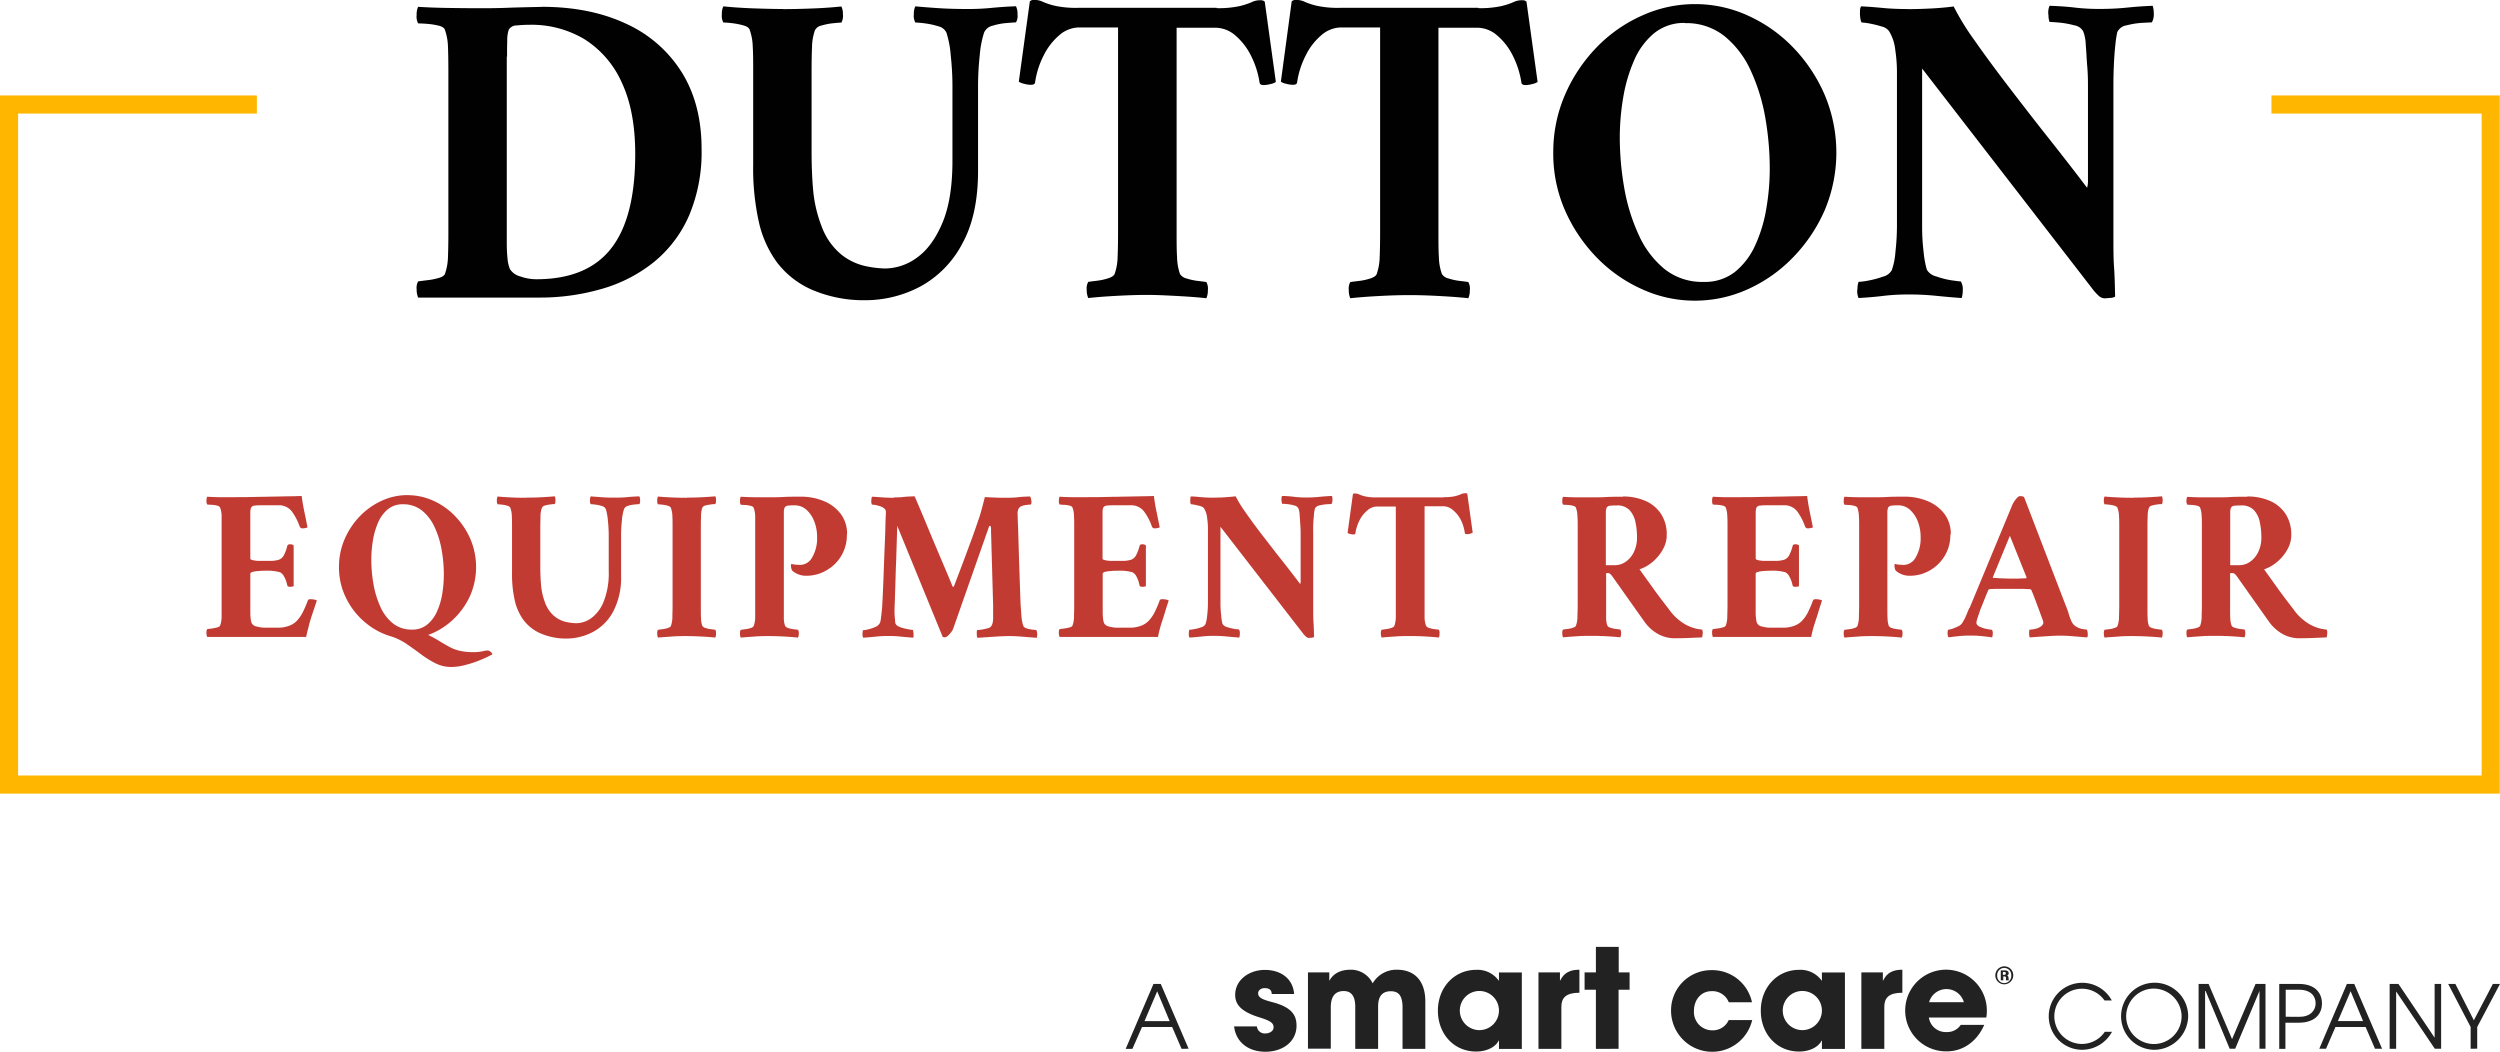 <?xml version="1.0" ?>
<svg xmlns="http://www.w3.org/2000/svg" id="Layer_1" data-name="Layer 1" viewBox="0 0 638.59 268.6">
	<defs>
		<style>.cls-1{fill:#232222;}.cls-2{fill:#010101;}.cls-3{fill:#c23b33;}.cls-4{fill:#ffb600;}</style>
	</defs>
	<path class="cls-1" d="M730.42,654.78a2.3,2.3,0,0,1,2.25-2.27A2.28,2.28,0,0,1,735,654.8a2.31,2.31,0,0,1-2.3,2.3A2.27,2.27,0,0,1,730.42,654.78Zm4.07.07a1.8,1.8,0,1,0-3.59,0,1.8,1.8,0,1,0,3.59,0Zm-1.34,1.22a.63.63,0,0,1,0-.27l0-.32a.38.38,0,0,0-.43-.4h-.27v1h-.64v-2.54h1.09c.55,0,.93.25.93.73a.65.65,0,0,1-.41.61c.25.09.37.27.39.73a1.07,1.07,0,0,0,.07.47h-.66Zm-.46-1.4a.36.36,0,0,0,.41-.39c0-.23-.13-.32-.38-.32h-.37v.73h.34Z" transform="translate(-220.74 -405.67)"/>
	<path class="cls-1" d="M522.56,673.58,520.15,668h-7.7L510,673.58h-1.72L515.38,657h1.86l7.11,16.55Zm-6.23-14.69-3.24,7.61h6.42Z" transform="translate(-220.74 -405.67)"/>
	<path class="cls-1" d="M545.58,659.55c0-1.14-.84-1.48-1.79-1.48s-1.68.57-1.68,1.3c0,1.07.95,1.59,3.66,2.29,4.65,1.23,6.15,3.09,6.15,6,0,4.09-3.52,6.66-7.95,6.66s-7.54-2.5-8-6.48h5.82a2,2,0,0,0,2.22,1.8c1,0,2.05-.59,2.05-1.52,0-1.09-.66-1.66-3.59-2.57-4.93-1.52-6.22-3.45-6.22-5.75,0-3.88,3.63-6.38,7.56-6.38,4.22,0,7.22,2.32,7.49,6.16h-5.77Z" transform="translate(-220.74 -405.67)"/>
	<path class="cls-1" d="M579,673.58V663.05c0-3.07-1-4.18-3-4.18-2.22,0-3.24,1.34-3.24,3.9v10.81h-5.84V662.82c0-2.54-.91-4-2.93-4-2.29,0-3.32,1.47-3.32,4.18v10.53h-5.83V654.05h5.45v2.07h.07c1-1.84,2.88-2.75,5.38-2.75a6.17,6.17,0,0,1,5.63,3.48,7,7,0,0,1,6.2-3.48c4.36,0,7.25,2.68,7.25,8.13v12.08Z" transform="translate(-220.74 -405.67)"/>
	<path class="cls-1" d="M603.63,673.58v-2.11h-.07c-.84,1.73-3.18,2.8-5.74,2.8-5.77,0-9.79-4.55-9.79-10.45s4.18-10.42,9.79-10.42a6.65,6.65,0,0,1,5.74,2.74h.07v-2.06h5.84v19.53h-5.84Zm0-9.78a5,5,0,0,0-5-5,5,5,0,1,0,5,5Z" transform="translate(-220.74 -405.67)"/>
	<path class="cls-1" d="M613.72,673.58V654.05h5.49v2.07h.07c1-2.07,2.63-2.75,4.9-2.75v5.88c-3.47,0-4.61,1.34-4.61,3.57v10.76Z" transform="translate(-220.74 -405.67)"/>
	<path class="cls-1" d="M628.39,673.58v-15.1H625.5v-4.43h2.89v-6.51h5.83v6.51H637v4.43h-2.82v15.1Z" transform="translate(-220.74 -405.67)"/>
	<path class="cls-1" d="M662.29,661.59a4.47,4.47,0,0,0-4.36-2.74c-2.68,0-4.49,2.22-4.49,5a4.66,4.66,0,0,0,4.65,5,4.43,4.43,0,0,0,4.22-2.61h6a10.5,10.5,0,0,1-20.72-2.38,10.26,10.26,0,0,1,10.25-10.38,10.37,10.37,0,0,1,10.42,8.2h-5.93Z" transform="translate(-220.74 -405.67)"/>
	<path class="cls-1" d="M686.12,673.58v-2.11h-.07c-.84,1.73-3.18,2.8-5.75,2.8-5.77,0-9.79-4.55-9.79-10.45s4.18-10.42,9.79-10.42a6.67,6.67,0,0,1,5.75,2.74h.07v-2.06H692v19.53h-5.83Zm0-9.78a5,5,0,0,0-5-5,5,5,0,1,0,5,5Z" transform="translate(-220.74 -405.67)"/>
	<path class="cls-1" d="M696.2,673.58V654.05h5.49v2.07h.07c1-2.07,2.64-2.75,4.91-2.75v5.88c-3.48,0-4.61,1.34-4.61,3.57v10.76Z" transform="translate(-220.74 -405.67)"/>
	<path class="cls-1" d="M713.44,665.59a4.36,4.36,0,0,0,4.58,3.7,4.1,4.1,0,0,0,3.57-1.84h6c-1.86,4.27-5.43,6.77-9.54,6.77a10.43,10.43,0,1,1,10.2-10.17,8.56,8.56,0,0,1-.14,1.54Zm8.94-3.93a4.62,4.62,0,0,0-8.88,0Z" transform="translate(-220.74 -405.67)"/>
	<path class="cls-1" d="M760.24,669.2a8.76,8.76,0,0,1-7.63,4.63,8.56,8.56,0,1,1,7.56-12.6h-1.86a7,7,0,0,0-5.74-3,7.05,7.05,0,1,0,5.81,11h1.86Z" transform="translate(-220.74 -405.67)"/>
	<path class="cls-1" d="M770.92,673.83a8.57,8.57,0,1,1,8.76-8.56A8.74,8.74,0,0,1,770.92,673.83Zm0-15.64A7.08,7.08,0,1,0,778,665.3,7.16,7.16,0,0,0,770.89,658.19Z" transform="translate(-220.74 -405.67)"/>
	<path class="cls-1" d="M797.89,673.56V658.8h0l-6.2,14.76h-1.41l-6.15-14.76H784v14.76h-1.66V657h2.55l6,14.1,6-14.1h2.54v16.55Z" transform="translate(-220.74 -405.67)"/>
	<path class="cls-1" d="M802.94,673.56V657h5c4.56,0,5.92,2.7,5.92,5s-1.43,4.91-6,4.91h-3.34v6.67h-1.65Zm5.36-8.17c2.31,0,3.93-1.39,3.93-3.46,0-1.65-1.05-3.45-4.3-3.45h-3.34v6.91Z" transform="translate(-220.74 -405.67)"/>
	<path class="cls-1" d="M827.4,673.56,825,668h-7.7l-2.41,5.56h-1.72L820.22,657h1.88l7.11,16.55Zm-6.23-14.69-3.24,7.61h6.42Z" transform="translate(-220.74 -405.67)"/>
	<path class="cls-1" d="M842.68,673.56,832.85,659h-.05v14.58h-1.66V657h2.25l9.24,13.74h0V657h1.66v16.55Z" transform="translate(-220.74 -405.67)"/>
	<path class="cls-1" d="M851.83,673.56V668l-5.74-11h1.84l4.72,9.29,4.86-9.29h1.82l-5.82,11v5.54Z" transform="translate(-220.74 -405.67)"/>
	<path class="cls-2" d="M359.12,407.41q12.3,0,21.5,4.3a32.66,32.66,0,0,1,14.27,12.44q5.07,8.14,5.06,19.61a41.47,41.47,0,0,1-3.21,17,31.57,31.57,0,0,1-8.92,11.81,37.76,37.76,0,0,1-13.29,6.87,56.42,56.42,0,0,1-16.17,2.24H327.55a5.16,5.16,0,0,1-.38-2.07,3.41,3.41,0,0,1,.38-2.06c.51-.08,1.27-.17,2.28-.3a16.56,16.56,0,0,0,2.95-.57c.94-.26,1.48-.63,1.63-1.09a14.12,14.12,0,0,0,.76-4.36c.07-1.76.1-3.82.1-6.2V423.9q0-3.67-.1-6.24a14.18,14.18,0,0,0-.76-4.3c-.15-.54-.69-.92-1.63-1.14a18.54,18.54,0,0,0-2.95-.46c-1-.08-1.77-.11-2.28-.11a3.68,3.68,0,0,1-.38-2.17,4.46,4.46,0,0,1,.38-2.07c2.39.16,5,.25,7.74.29s5.26.07,7.52.07,4.75,0,7.51-.11,5.7-.16,8.81-.23Zm-8.93,12.72V468c0,1.11.05,2.28.17,3.49a9.61,9.61,0,0,0,.61,2.87,4.37,4.37,0,0,0,2.62,1.9,12.21,12.21,0,0,0,4.13.74q12.94,0,19.11-7.85T383,445c0-7.34-1.16-13.44-3.48-18.34a25.09,25.09,0,0,0-9.53-11A26.37,26.37,0,0,0,356,412c-1.15,0-2.26.07-3.31.17a2.29,2.29,0,0,0-2,1.1,8.21,8.21,0,0,0-.38,2.3c0,.92-.05,2-.05,3.2v1.37Z" transform="translate(-220.74 -405.67)"/>
	<path class="cls-2" d="M420.76,408q3.38,0,7.61-.17c2.84-.11,5.26-.29,7.29-.51a4.35,4.35,0,0,1,.39,2,3.52,3.52,0,0,1-.39,2.12c-.43,0-1.15.07-2.17.17a17.08,17.08,0,0,0-2.88.57,2.43,2.43,0,0,0-1.7,1.21,13.61,13.61,0,0,0-.75,4.3c-.08,1.72-.11,3.8-.11,6.24v20.51q0,5.63.43,10.15a34,34,0,0,0,2.17,9,16.72,16.72,0,0,0,5.07,7.16,15,15,0,0,0,6,2.87,26.08,26.08,0,0,0,5.11.63,13.91,13.91,0,0,0,8.17-2.8c2.62-1.87,4.78-4.84,6.48-8.88s2.55-9.32,2.55-15.81V427.7a71.86,71.86,0,0,0-.43-7.8,25.75,25.75,0,0,0-1.09-5.85,3,3,0,0,0-2.07-1.66,19.82,19.82,0,0,0-3.37-.74,22.75,22.75,0,0,0-2.52-.23,3.59,3.59,0,0,1-.38-2.13,4.23,4.23,0,0,1,.38-2c2.55.23,4.78.4,6.71.51s4.11.17,6.58.17a60.5,60.5,0,0,0,6.32-.3c1.88-.18,3.92-.32,6.1-.4a4.35,4.35,0,0,1,.39,2,3.45,3.45,0,0,1-.39,2.12c-.43,0-1.28.07-2.49.17a16.42,16.42,0,0,0-3.55.7,3,3,0,0,0-2.12,1.77,25.4,25.4,0,0,0-1.1,5.79,73,73,0,0,0-.43,7.74v21.78q0,11.36-4.09,18.68a26.34,26.34,0,0,1-10.66,10.84,30.1,30.1,0,0,1-14.32,3.5A33.52,33.52,0,0,1,428.91,480a22.57,22.57,0,0,1-9.8-7.44,27.86,27.86,0,0,1-4.52-10.14,63.2,63.2,0,0,1-1.46-14.74V423.9c0-2.45,0-4.53-.11-6.24a13.88,13.88,0,0,0-.76-4.3c-.13-.54-.69-.94-1.63-1.2a18.81,18.81,0,0,0-2.88-.57,21.94,21.94,0,0,0-2.24-.17,3.59,3.59,0,0,1-.38-2.13,4.23,4.23,0,0,1,.38-2q3.17.34,7.51.51c2.9.1,5.49.17,7.74.17Z" transform="translate(-220.74 -405.67)"/>
	<path class="cls-2" d="M531.5,407.75a25.21,25.21,0,0,0,5.83-.51,18.2,18.2,0,0,0,3.1-1,4.84,4.84,0,0,1,2.06-.51,3.28,3.28,0,0,1,.82.06,2.56,2.56,0,0,1,.49.3l2.84,20.51a3.29,3.29,0,0,1-1.25.51,7.48,7.48,0,0,1-1.8.29c-.65,0-1-.18-1.1-.57a22.6,22.6,0,0,0-2.17-6.87,16.41,16.41,0,0,0-4-5.21,7.85,7.85,0,0,0-5.12-2h-9.91v52.35c0,2.37,0,4.44.11,6.19a14.33,14.33,0,0,0,.75,4.37,2.72,2.72,0,0,0,1.68,1.14,15.49,15.49,0,0,0,2.88.63c1,.11,1.74.21,2.18.29a3.45,3.45,0,0,1,.38,2.07,4.9,4.9,0,0,1-.38,2.06c-2-.23-4.5-.41-7.4-.57S516,481,513.73,481s-4.79.08-7.61.23-5.31.34-7.4.57a5,5,0,0,1-.39-2.06,3.36,3.36,0,0,1,.39-2.07c.51-.08,1.25-.17,2.23-.29a14.8,14.8,0,0,0,2.88-.63c.95-.31,1.48-.7,1.64-1.14a14,14,0,0,0,.75-4.37c.08-1.75.11-3.82.11-6.19V412.68h-9.91a7.81,7.81,0,0,0-5.12,2,16.29,16.29,0,0,0-4,5.21,22,22,0,0,0-2.17,6.87c-.08.39-.43.57-1.1.57a6.55,6.55,0,0,1-1.8-.29,3.29,3.29,0,0,1-1.25-.51L483.8,406a3,3,0,0,1,.49-.29,3.89,3.89,0,0,1,.82-.06,4.84,4.84,0,0,1,2.06.51,18.2,18.2,0,0,0,3.1,1,25.21,25.21,0,0,0,5.83.51h35.39Z" transform="translate(-220.74 -405.67)"/>
	<path class="cls-2" d="M598.35,407.75a25.33,25.33,0,0,0,5.83-.51,17.74,17.74,0,0,0,3.09-1,4.92,4.92,0,0,1,2.08-.51,3.22,3.22,0,0,1,.82.06,2.56,2.56,0,0,1,.49.3l2.84,20.51a3.46,3.46,0,0,1-1.25.51,7.41,7.41,0,0,1-1.79.29c-.64,0-1-.18-1.09-.57a22.6,22.6,0,0,0-2.17-6.87,16.18,16.18,0,0,0-4-5.21,7.83,7.83,0,0,0-5.12-2h-9.91v52.35c0,2.37,0,4.44.11,6.19a14,14,0,0,0,.77,4.37,2.69,2.69,0,0,0,1.69,1.14,15.42,15.42,0,0,0,2.89.63c1,.11,1.74.21,2.17.29a3.44,3.44,0,0,1,.39,2.07,4.86,4.86,0,0,1-.39,2.06c-2-.23-4.5-.41-7.4-.57s-5.47-.23-7.72-.23-4.79.08-7.63.23-5.3.34-7.4.57a5.06,5.06,0,0,1-.38-2.06,3.45,3.45,0,0,1,.38-2.07c.51-.08,1.25-.17,2.24-.29a15,15,0,0,0,2.88-.63c.94-.31,1.48-.7,1.63-1.14a14,14,0,0,0,.76-4.37c.08-1.75.11-3.82.11-6.19V412.68h-9.91a7.81,7.81,0,0,0-5.12,2,16,16,0,0,0-4,5.21,22,22,0,0,0-2.18,6.87c-.08.39-.43.57-1.09.57a6.67,6.67,0,0,1-1.81-.29,3.14,3.14,0,0,1-1.24-.51L550.69,406a4.16,4.16,0,0,1,.49-.29,3.89,3.89,0,0,1,.82-.06,4.91,4.91,0,0,1,2.07.51,17.61,17.61,0,0,0,3.1,1,25.17,25.17,0,0,0,5.82.51h35.39Z" transform="translate(-220.74 -405.67)"/>
	<path class="cls-2" d="M653.67,406.72a32.44,32.44,0,0,1,13.55,2.93,37.4,37.4,0,0,1,11.54,8.13,40.4,40.4,0,0,1,8.06,12.1,37.93,37.93,0,0,1,0,29.52,40.49,40.49,0,0,1-8.06,12,37.43,37.43,0,0,1-11.54,8.14,32.75,32.75,0,0,1-13.55,2.93,32.4,32.4,0,0,1-13.5-2.93,37.26,37.26,0,0,1-11.61-8.14,40.49,40.49,0,0,1-8.06-12,36,36,0,0,1-3-14.73,36.71,36.71,0,0,1,3-14.79,40.46,40.46,0,0,1,8.06-12.1,37,37,0,0,1,11.61-8.13A32.6,32.6,0,0,1,653.67,406.72Zm-2.51,4.81a12.09,12.09,0,0,0-7.9,2.63,18.35,18.35,0,0,0-5.11,6.94,39.84,39.84,0,0,0-2.78,9.46,61.41,61.41,0,0,0-.88,10.21,75.32,75.32,0,0,0,1.14,12.9,48,48,0,0,0,3.66,11.91,24,24,0,0,0,6.58,8.77,15.4,15.4,0,0,0,10.06,3.33,12.42,12.42,0,0,0,8-2.57,18.51,18.51,0,0,0,5.17-6.82,36.73,36.73,0,0,0,2.83-9.4,60.22,60.22,0,0,0,.87-10.2,76.07,76.07,0,0,0-1.14-12.95,48.75,48.75,0,0,0-3.7-12,24.22,24.22,0,0,0-6.71-8.83,15.63,15.63,0,0,0-10.12-3.33Z" transform="translate(-220.74 -405.67)"/>
	<path class="cls-2" d="M708.12,408c1.88,0,3.89-.06,6-.17s4-.29,5.66-.51a64,64,0,0,0,5.16,8.43c2.44,3.49,5.26,7.34,8.5,11.58s6.62,8.62,10.19,13.13,7,8.91,10.23,13.18a6.46,6.46,0,0,0,.22-2V428c0-1.44,0-3.19-.17-5.21s-.24-3.91-.39-5.67a10.51,10.51,0,0,0-.65-3.43,3.13,3.13,0,0,0-2.28-1.55,22.64,22.64,0,0,0-3.76-.69c-1.26-.11-2.13-.17-2.56-.17a4.86,4.86,0,0,1-.27-1.66,4.46,4.46,0,0,1,.27-2.47q3.71.12,6.48.46a53.15,53.15,0,0,0,6.47.34,67.33,67.33,0,0,0,6.86-.34c2.25-.23,4.42-.38,6.53-.46a6,6,0,0,1,.28,1.9,4.17,4.17,0,0,1-.49,2.34c-.29,0-1.1.05-2.39.11a20.7,20.7,0,0,0-4,.63,3.15,3.15,0,0,0-2.45,1.77,28,28,0,0,0-.49,3.33c-.19,1.68-.31,3.5-.39,5.44s-.1,3.61-.1,5v38.06c0,3.28,0,6,.16,8.13s.21,4.66.28,7.57a2.63,2.63,0,0,1-1.35.34c-.76.08-1.22.11-1.36.11a2.39,2.39,0,0,1-1.57-.74,13.12,13.12,0,0,1-1.68-1.9l-43.34-56.06v40.59a52.43,52.43,0,0,0,.38,6.24,23.81,23.81,0,0,0,.82,4.53,3.71,3.71,0,0,0,2.39,1.73,21.07,21.07,0,0,0,3.91,1c1.31.18,2.11.29,2.39.29a3.85,3.85,0,0,1,.49,2.24,6.71,6.71,0,0,1-.27,2c-2.12-.15-4.29-.34-6.54-.57a67.33,67.33,0,0,0-6.86-.34,53.26,53.26,0,0,0-6.47.34q-2.78.35-6.48.57a4.46,4.46,0,0,1-.27-2.47,5.2,5.2,0,0,1,.27-1.66,17.43,17.43,0,0,0,2.56-.34,24.24,24.24,0,0,0,3.7-1,3.51,3.51,0,0,0,2.24-1.66,17.89,17.89,0,0,0,.92-4.64,60,60,0,0,0,.39-6.6V423.8a39,39,0,0,0-.43-5.38,11.45,11.45,0,0,0-1.53-4.7,3.07,3.07,0,0,0-1.91-1.27,26.51,26.51,0,0,0-2.95-.74,14.14,14.14,0,0,0-2.12-.29c-.14,0-.28-.31-.39-.93a8.78,8.78,0,0,1-.11-1.94,2.31,2.31,0,0,1,.28-1.26c1.67.08,3.47.21,5.4.4s4.11.29,6.59.29Z" transform="translate(-220.74 -405.67)"/>
	<path class="cls-3" d="M281.05,532.66c.42,0,1.17,0,2.24,0l3.68-.08c1.39,0,2.8-.06,4.24-.07l3.93-.08c1.17,0,2.06-.06,2.66-.06.17,1.37.41,2.74.7,4.1s.54,2.66.78,3.88a1,1,0,0,1-.52.2,3.3,3.3,0,0,1-.68.08.74.74,0,0,1-.78-.45,14.69,14.69,0,0,0-2-3.85,4.11,4.11,0,0,0-3.56-1.59h-4.27c-.55,0-1.09,0-1.6.08a1.12,1.12,0,0,0-1,.52,3.64,3.64,0,0,0-.19,1.11c0,.45,0,1,0,1.56v10.37c0,.16.23.28.7.39a7.14,7.14,0,0,0,1.52.17h2.68a7.81,7.81,0,0,0,2.35-.28,2.39,2.39,0,0,0,1.29-1.11,10.16,10.16,0,0,0,.89-2.39.59.59,0,0,1,.64-.45,1.31,1.31,0,0,1,1,.28V555.4a1.42,1.42,0,0,1-.34.1,3.84,3.84,0,0,1-.55.06c-.46,0-.71-.12-.74-.38a7.72,7.72,0,0,0-1-2.56,2.37,2.37,0,0,0-.85-.77,12,12,0,0,0-3.89-.39c-.47,0-1,0-1.56.07a7.63,7.63,0,0,0-1.51.21c-.42.11-.63.28-.63.5v9.57c0,.54,0,1.09.07,1.69a4.53,4.53,0,0,0,.3,1.39,1.84,1.84,0,0,0,1.31.83,7.83,7.83,0,0,0,2.05.28h3.37a7.78,7.78,0,0,0,2.71-.45,5.23,5.23,0,0,0,2.09-1.32,9.86,9.86,0,0,0,1.47-2.11,28.1,28.1,0,0,0,1.32-3.06c.07-.21.29-.34.67-.34a5.14,5.14,0,0,1,1,.11,2,2,0,0,1,.63.22c-.32,1-.66,2-1.05,3.16s-.74,2.26-1,3.33-.53,2-.67,2.82H280.6c-1.77,0-3.28,0-4.53,0l-2.4,0a2.36,2.36,0,0,1-.19-1,1.67,1.67,0,0,1,.19-1l1.11-.14a10.05,10.05,0,0,0,1.41-.28c.47-.12.73-.31.79-.52a6.51,6.51,0,0,0,.37-2.12c0-.84,0-1.85,0-3V540.46c0-1.19,0-2.19,0-3a6.3,6.3,0,0,0-.37-2.08c-.08-.26-.34-.45-.79-.56a8.12,8.12,0,0,0-1.41-.21c-.5,0-.87-.06-1.11-.06a1.82,1.82,0,0,1-.19-1,2.05,2.05,0,0,1,.19-1c1.15.07,2.4.12,3.74.13l3.64,0Z" transform="translate(-220.74 -405.67)"/>
	<path class="cls-3" d="M324.85,532.15a15.89,15.89,0,0,1,6.57,1.42,18,18,0,0,1,5.58,3.95,19.57,19.57,0,0,1,3.9,5.85,18.35,18.35,0,0,1-.18,14.71,19.37,19.37,0,0,1-4.41,6,18.36,18.36,0,0,1-6.2,3.78,33.14,33.14,0,0,1,3.08,1.69c.87.54,1.68,1,2.45,1.42a11.1,11.1,0,0,0,2.56.94,15.3,15.3,0,0,0,3.35.34,11.83,11.83,0,0,0,2.48-.22,6.46,6.46,0,0,1,1.22-.21,1.15,1.15,0,0,1,.6.2,1.52,1.52,0,0,1,.55.52.37.37,0,0,1,.11.28,28.15,28.15,0,0,1-3.27,1.52,26.59,26.59,0,0,1-3.76,1.22,14.08,14.08,0,0,1-3.5.48,8.82,8.82,0,0,1-4-.94,25.21,25.21,0,0,1-3.67-2.28c-1.2-.9-2.41-1.76-3.64-2.61a15.44,15.44,0,0,0-3.9-1.94,18.07,18.07,0,0,1-6.75-3.61,18.81,18.81,0,0,1-4.87-6.21,17.44,17.44,0,0,1-1.82-7.93,17.69,17.69,0,0,1,1.45-7.16,19.57,19.57,0,0,1,3.9-5.85,18.3,18.3,0,0,1,5.61-3.95,15.56,15.56,0,0,1,6.53-1.42Zm-1.21,2.33a5.86,5.86,0,0,0-3.83,1.28,9,9,0,0,0-2.48,3.36A19.26,19.26,0,0,0,316,543.7a29.67,29.67,0,0,0-.41,4.94,35.92,35.92,0,0,0,.55,6.25,23.9,23.9,0,0,0,1.76,5.76,11.26,11.26,0,0,0,3.19,4.24,7.53,7.53,0,0,0,4.87,1.6,5.94,5.94,0,0,0,3.87-1.25,9,9,0,0,0,2.5-3.29,18.16,18.16,0,0,0,1.37-4.55,31,31,0,0,0,.41-4.95,36.32,36.32,0,0,0-.55-6.27,23.48,23.48,0,0,0-1.79-5.83,11.8,11.8,0,0,0-3.24-4.27,7.61,7.61,0,0,0-4.9-1.6Z" transform="translate(-220.74 -405.67)"/>
	<path class="cls-3" d="M355.22,532.77c1.09,0,2.31,0,3.68-.08s2.55-.14,3.53-.25a2.08,2.08,0,0,1,.19,1,1.78,1.78,0,0,1-.19,1c-.21,0-.55,0-1.05.08a7.88,7.88,0,0,0-1.4.27,1.13,1.13,0,0,0-.81.59,6.3,6.3,0,0,0-.37,2.08c0,.83-.05,1.83-.05,3v9.93c0,1.82.08,3.45.21,4.91A16.77,16.77,0,0,0,360,559.7a8.15,8.15,0,0,0,2.45,3.46,7.33,7.33,0,0,0,2.93,1.39,13,13,0,0,0,2.48.31,6.68,6.68,0,0,0,4-1.36,9.65,9.65,0,0,0,3.13-4.3,19.69,19.69,0,0,0,1.24-7.66v-9.2a36.46,36.46,0,0,0-.22-3.78,13.17,13.17,0,0,0-.52-2.83,1.45,1.45,0,0,0-1-.8,8.27,8.27,0,0,0-1.64-.36,9.16,9.16,0,0,0-1.22-.11,1.67,1.67,0,0,1-.18-1,2.06,2.06,0,0,1,.18-1c1.24.11,2.32.18,3.24.25s2,.07,3.19.07a28.2,28.2,0,0,0,3.05-.14c.91-.09,1.9-.15,2.95-.18a2.06,2.06,0,0,1,.18,1,1.7,1.7,0,0,1-.18,1c-.22,0-.62,0-1.22.08a7.85,7.85,0,0,0-1.71.34,1.42,1.42,0,0,0-1,.86,12.12,12.12,0,0,0-.53,2.81,35.3,35.3,0,0,0-.21,3.74v10.55a18.53,18.53,0,0,1-2,9,12.54,12.54,0,0,1-5.16,5.24,14.58,14.58,0,0,1-6.94,1.7,16.29,16.29,0,0,1-6.12-1.17,10.87,10.87,0,0,1-4.74-3.61,13.51,13.51,0,0,1-2.19-4.91,30.33,30.33,0,0,1-.71-7.14V540.51c0-1.19,0-2.19-.05-3a6.35,6.35,0,0,0-.37-2.08c-.07-.26-.34-.44-.78-.58a8.19,8.19,0,0,0-1.41-.28,8.76,8.76,0,0,0-1.07-.08,1.73,1.73,0,0,1-.19-1,2,2,0,0,1,.19-1c1,.11,2.23.18,3.63.25s2.65.07,3.75.07Z" transform="translate(-220.74 -405.67)"/>
	<path class="cls-3" d="M396.17,532.77c1.1,0,2.33,0,3.72-.08s2.57-.14,3.56-.25a2,2,0,0,1,.18,1,1.72,1.72,0,0,1-.18,1c-.22,0-.57,0-1.08.08a9.43,9.43,0,0,0-1.42.27,1.15,1.15,0,0,0-.82.59,7,7,0,0,0-.32,1.83c0,.74-.05,1.59-.05,2.56v21.36c0,1,0,1.82.05,2.56a6,6,0,0,0,.32,1.84,1.32,1.32,0,0,0,.82.55,6.15,6.15,0,0,0,1.42.31l1.08.14a1.61,1.61,0,0,1,.18,1,2.21,2.21,0,0,1-.18,1c-1-.11-2.19-.2-3.61-.27s-2.68-.11-3.76-.11-2.33,0-3.68.11-2.56.16-3.59.27a2.32,2.32,0,0,1-.19-1,1.6,1.6,0,0,1,.19-1c.24,0,.61-.09,1.1-.14a6.39,6.39,0,0,0,1.42-.31c.47-.14.73-.34.79-.55a6.77,6.77,0,0,0,.37-2.11c0-.85.05-1.85.05-3V540.52c0-1.19,0-2.19-.05-3a6.57,6.57,0,0,0-.37-2.08c-.08-.26-.34-.45-.79-.59a10.5,10.5,0,0,0-1.42-.27,7.62,7.62,0,0,0-1.1-.08,1.67,1.67,0,0,1-.19-1,2,2,0,0,1,.19-1c1,.1,2.23.18,3.63.24s2.65.08,3.75.08Z" transform="translate(-220.74 -405.67)"/>
	<path class="cls-3" d="M437.06,542.14a10.28,10.28,0,0,1-5.34,9.29,10.16,10.16,0,0,1-5,1.31,5.29,5.29,0,0,1-2.35-.49,4.68,4.68,0,0,1-1.23-.79,1.31,1.31,0,0,1-.26-.58,2.73,2.73,0,0,1-.11-.76c0-.26.08-.38.22-.38a6.88,6.88,0,0,0,1,.17c.37,0,.74.06,1.14.06a3.59,3.59,0,0,0,3.11-2,9.63,9.63,0,0,0,1.22-5.07,11.05,11.05,0,0,0-.71-4,7.76,7.76,0,0,0-2-3,4.42,4.42,0,0,0-3-1.15c-.55,0-1.09,0-1.6.07a1.1,1.1,0,0,0-1,.53,3.64,3.64,0,0,0-.19,1.11c0,.44,0,.95,0,1.55v23.14c0,1,0,1.82,0,2.56a6,6,0,0,0,.32,1.83,1.29,1.29,0,0,0,.82.56,6.73,6.73,0,0,0,1.42.3l1.07.14a1.65,1.65,0,0,1,.19,1,2.39,2.39,0,0,1-.19,1c-1-.11-2.18-.2-3.6-.28s-2.68-.11-3.76-.11-2.33,0-3.69.11-2.56.17-3.59.28a2.27,2.27,0,0,1-.18-1,1.67,1.67,0,0,1,.18-1c.25,0,.62-.09,1.11-.14a7.15,7.15,0,0,0,1.42-.3c.46-.14.72-.34.79-.56a6.66,6.66,0,0,0,.37-2.11c0-.85,0-1.85,0-3V540.51c0-1.19,0-2.19,0-3a6.62,6.62,0,0,0-.37-2.08c-.08-.26-.34-.44-.79-.55a8.09,8.09,0,0,0-1.42-.22c-.49,0-.86-.06-1.11-.06a1.74,1.74,0,0,1-.18-1.05,2,2,0,0,1,.18-1c1.16.08,2.41.12,3.75.14l3.64,0c1.09,0,2.31,0,3.66-.08s2.79-.07,4.3-.07a15,15,0,0,1,5.91,1.14,10.22,10.22,0,0,1,4.3,3.28,8.42,8.42,0,0,1,1.6,5.24Z" transform="translate(-220.74 -405.67)"/>
	<path class="cls-3" d="M448.93,532.72c.88,0,1.74,0,2.61-.11s1.8-.12,2.82-.17c.38.85.92,2.1,1.6,3.72s1.47,3.5,2.34,5.61,1.82,4.33,2.82,6.69,2,4.67,2.93,7a.48.48,0,0,0,.22.1c.05,0,.08,0,.14-.13a.94.94,0,0,0,.07-.19q1.27-3.29,2.22-5.83c.64-1.69,1.3-3.49,2-5.38s1.31-3.63,1.86-5.27c.28-.77.56-1.63.82-2.57s.57-2.11.92-3.53c.17,0,.65,0,1.41.06l2.4.09c.85,0,1.42,0,1.74,0,.88,0,1.85,0,2.9-.13s2.1-.16,3.11-.19a2.3,2.3,0,0,1,.3.94,1.65,1.65,0,0,1-.08,1.11,12.3,12.3,0,0,0-1.3.14,3.63,3.63,0,0,0-1.4.42,1.69,1.69,0,0,0-.55.69,3.77,3.77,0,0,0-.14,1.53c0,.92.08,2.29.14,4.13s.11,3.85.18,6.07.14,4.44.22,6.66.14,4.19.21,5.93c.08,1,.14,2,.22,3a9.66,9.66,0,0,0,.48,2.46,1.33,1.33,0,0,0,.86.62,8.15,8.15,0,0,0,1.45.31c.49.06.8.09,1,.09a2.8,2.8,0,0,1,.1,2l-3.42-.27c-1.26-.11-2.46-.17-3.59-.17s-2.54.06-4.05.17l-4.06.27c-.11-.1-.17-.41-.18-.91a3.44,3.44,0,0,1,.07-1.07,9.92,9.92,0,0,0,1.11-.11,11.71,11.71,0,0,0,1.56-.34,1.49,1.49,0,0,0,1-.62,2.64,2.64,0,0,0,.33-.91,5.49,5.49,0,0,0,.1-1v-1.52c0-.73,0-1.33,0-1.81l-.53-18.86s0-.34,0-.77-.14-.67-.33-.67-.15.13-.26.39l-9.06,25.8a3.06,3.06,0,0,1-.42.79,6.28,6.28,0,0,1-.85,1,1.36,1.36,0,0,1-.95.48,1.47,1.47,0,0,1-.48-.11L449.93,540c-.07,2.25-.13,4.18-.18,5.74s-.09,2.94-.14,4.1-.08,2.28-.11,3.36-.07,2.23-.11,3.47-.09,2.71-.15,4.4a18.93,18.93,0,0,0,.05,2.19c.07.88.12,1.4.15,1.59a1.41,1.41,0,0,0,.74.79,6.33,6.33,0,0,0,1.45.52c.54.14,1,.23,1.48.31a5.67,5.67,0,0,0,.82.11,4,4,0,0,1,.15.91,3.58,3.58,0,0,1-.05,1.07c-1-.07-2-.17-3.11-.27a31.36,31.36,0,0,0-3.27-.17,28.23,28.23,0,0,0-3.22.17c-.95.1-2,.2-3.22.27a1.89,1.89,0,0,1-.15-.91,4.21,4.21,0,0,1,.1-1,7,7,0,0,0,1.27-.2,9.32,9.32,0,0,0,1.89-.63,2.18,2.18,0,0,0,1.22-1.11,5.28,5.28,0,0,0,.23-1.25c.1-.65.17-1.32.23-2a14.55,14.55,0,0,0,.11-1.49c.08-1.27.14-2.78.22-4.55s.14-3.62.21-5.55.14-3.77.22-5.55.12-3.31.15-4.64.08-2.23.11-2.74a4.58,4.58,0,0,0,0-.62,1.09,1.09,0,0,0-.23-.6,2.94,2.94,0,0,0-1.48-.8,6.2,6.2,0,0,0-1.85-.35,2,2,0,0,1-.14-1.14,2.78,2.78,0,0,1,.14-.87c.8,0,1.46.08,2,.11l1.59.11c.54,0,1.2.06,2,.06Z" transform="translate(-220.74 -405.67)"/>
	<path class="cls-3" d="M498.73,532.66c.42,0,1.17,0,2.24,0l3.68-.08c1.39,0,2.81-.06,4.24-.07l3.93-.08c1.17,0,2.07-.06,2.67-.06.17,1.37.4,2.74.69,4.1l.79,3.88a1.15,1.15,0,0,1-.53.2,3.23,3.23,0,0,1-.68.08.74.74,0,0,1-.78-.45,14.4,14.4,0,0,0-2-3.85,4.11,4.11,0,0,0-3.56-1.59h-4.27c-.55,0-1.09,0-1.6.08a1.12,1.12,0,0,0-1,.52,3.38,3.38,0,0,0-.18,1.11c0,.45,0,1,0,1.56v10.37c0,.16.24.28.7.39a7.14,7.14,0,0,0,1.52.17h2.69a7.78,7.78,0,0,0,2.34-.28,2.39,2.39,0,0,0,1.29-1.11,10.12,10.12,0,0,0,.9-2.39.57.57,0,0,1,.63-.45,1.31,1.31,0,0,1,1,.28V555.4a1.43,1.43,0,0,1-.33.1,4,4,0,0,1-.56.06c-.46,0-.71-.12-.74-.38a7.76,7.76,0,0,0-.95-2.56,2.54,2.54,0,0,0-.85-.77,12.07,12.07,0,0,0-3.9-.39c-.46,0-1,0-1.56.07a7.74,7.74,0,0,0-1.51.21c-.42.11-.63.28-.63.5v9.57c0,.54,0,1.09.08,1.69a4.29,4.29,0,0,0,.29,1.39,1.86,1.86,0,0,0,1.31.83A7.89,7.89,0,0,0,506,566h3.37a7.88,7.88,0,0,0,2.72-.45,5.26,5.26,0,0,0,2.08-1.32,9.89,9.89,0,0,0,1.48-2.11,30.41,30.41,0,0,0,1.31-3.06c.08-.21.29-.34.68-.34a5,5,0,0,1,1,.11,1.76,1.76,0,0,1,.63.22c-.32,1-.66,2-1,3.16s-.74,2.26-1.05,3.33a26.75,26.75,0,0,0-.68,2.82h-18.2c-1.78,0-3.29,0-4.54,0l-2.4,0a2.24,2.24,0,0,1-.18-1,1.61,1.61,0,0,1,.18-1l1.11-.14a10.49,10.49,0,0,0,1.42-.28c.46-.12.72-.31.78-.52a6.51,6.51,0,0,0,.37-2.12c0-.84.05-1.85.05-3V540.46c0-1.19,0-2.19-.05-3a6.3,6.3,0,0,0-.37-2.08c-.07-.26-.34-.45-.78-.56a8.24,8.24,0,0,0-1.42-.21c-.49,0-.86-.06-1.11-.06a1.76,1.76,0,0,1-.18-1,2,2,0,0,1,.18-1c1.16.07,2.4.12,3.75.13l3.63,0Z" transform="translate(-220.74 -405.67)"/>
	<path class="cls-3" d="M530.73,532.77c.91,0,1.88,0,2.9-.08s1.93-.14,2.74-.25a31.64,31.64,0,0,0,2.5,4.07q1.75,2.52,4.11,5.61c1.56,2,3.21,4.18,4.94,6.35s3.37,4.32,4.94,6.39a2.83,2.83,0,0,0,.11-1v-11.4c0-.71,0-1.54-.07-2.53s-.11-1.89-.19-2.74a5.06,5.06,0,0,0-.32-1.67,1.54,1.54,0,0,0-1.11-.75,10.24,10.24,0,0,0-1.82-.34c-.62-.06-1-.08-1.23-.08,0,0-.08-.26-.14-.8a2.15,2.15,0,0,1,.14-1.19c1.2,0,2.23.11,3.14.22a25.87,25.87,0,0,0,3.13.17,32.74,32.74,0,0,0,3.31-.17c1.1-.11,2.14-.19,3.16-.22a2.63,2.63,0,0,1,.13.91,2.17,2.17,0,0,1-.24,1.14l-1.15.06a10.2,10.2,0,0,0-1.93.31,1.51,1.51,0,0,0-1.19.87,12.22,12.22,0,0,0-.23,1.6c-.07.8-.15,1.69-.18,2.63s0,1.75,0,2.42v18.42c0,1.59,0,2.9.08,4s.09,2.25.14,3.67a1.55,1.55,0,0,1-.66.17l-.67.06a1.22,1.22,0,0,1-.77-.36,6.7,6.7,0,0,1-.81-.9l-21-27.13v19.63a26.84,26.84,0,0,0,.18,3A12.5,12.5,0,0,0,533,565a1.8,1.8,0,0,0,1.16.84,10.76,10.76,0,0,0,1.9.47,10,10,0,0,0,1.15.14,1.74,1.74,0,0,1,.23,1.08,3.44,3.44,0,0,1-.14,1c-1-.07-2.06-.17-3.16-.27a32.74,32.74,0,0,0-3.31-.17,26.16,26.16,0,0,0-3.14.17c-.9.1-2,.2-3.13.27a2.14,2.14,0,0,1-.14-1.18c0-.54.09-.81.14-.81a9.11,9.11,0,0,0,1.23-.17,9.61,9.61,0,0,0,1.79-.47,1.71,1.71,0,0,0,1.08-.8,9.34,9.34,0,0,0,.44-2.25,27.16,27.16,0,0,0,.19-3.2V540.47a19.34,19.34,0,0,0-.22-2.6,5.35,5.35,0,0,0-.74-2.28,1.52,1.52,0,0,0-.92-.62c-.48-.14-1-.26-1.42-.35a6.55,6.55,0,0,0-1-.14c-.08,0-.14-.16-.19-.45a4.13,4.13,0,0,1,0-.94c0-.32.06-.54.14-.61.8,0,1.68.1,2.6.18s2,.14,3.19.14Z" transform="translate(-220.74 -405.67)"/>
	<path class="cls-3" d="M589.59,532.66a11.93,11.93,0,0,0,2.83-.25,10.78,10.78,0,0,0,1.49-.49,2.3,2.3,0,0,1,1-.25,1.18,1.18,0,0,1,.4,0,1.4,1.4,0,0,1,.23.14l1.38,9.93a3.91,3.91,0,0,1-.6.25,3.53,3.53,0,0,1-.88.13c-.31,0-.5-.09-.53-.27a10.45,10.45,0,0,0-1-3.33,8,8,0,0,0-2-2.53,3.8,3.8,0,0,0-2.48-1h-4.8V560.4c0,1.15,0,2.15,0,3a6.51,6.51,0,0,0,.37,2.12,1.32,1.32,0,0,0,.81.55,6.38,6.38,0,0,0,1.39.31l1.07.14a1.69,1.69,0,0,1,.18,1,2.35,2.35,0,0,1-.18,1c-1-.11-2.19-.2-3.6-.28s-2.65-.1-3.74-.1-2.31,0-3.68.1-2.56.17-3.6.28a2.35,2.35,0,0,1-.18-1,1.61,1.61,0,0,1,.18-1c.25,0,.6-.09,1.08-.14a6.51,6.51,0,0,0,1.39-.31c.46-.14.72-.34.79-.55a7.09,7.09,0,0,0,.37-2.12c0-.84,0-1.84,0-3V535.05h-4.79a3.8,3.8,0,0,0-2.48,1,8,8,0,0,0-2,2.53,11,11,0,0,0-1.06,3.33c0,.18-.22.28-.53.28a3.32,3.32,0,0,1-.86-.14,1.45,1.45,0,0,1-.6-.25l1.37-9.93a2,2,0,0,1,.23-.14,2.23,2.23,0,0,1,.4,0,2.54,2.54,0,0,1,1,.25,7.51,7.51,0,0,0,1.5.49,11.89,11.89,0,0,0,2.82.25h17.18Z" transform="translate(-220.74 -405.67)"/>
	<path class="cls-3" d="M635.3,532.49A14.16,14.16,0,0,1,641,533.6a9.1,9.1,0,0,1,4,3.3,9.51,9.51,0,0,1,1.48,5.46,7.07,7.07,0,0,1-.71,3.12,10.52,10.52,0,0,1-1.82,2.67,10.94,10.94,0,0,1-2.29,1.94,9,9,0,0,1-2.13,1c1.26,1.77,2.47,3.43,3.59,5s2.41,3.25,3.86,5.13a13.33,13.33,0,0,0,3.79,3.67,10.71,10.71,0,0,0,3.22,1.36,13.34,13.34,0,0,0,1.52.24,1.66,1.66,0,0,1,.14,1.08,2.92,2.92,0,0,1-.14.91l-3.12.14c-1.35.06-2.56.08-3.61.08a8.69,8.69,0,0,1-4.93-1.33,10.82,10.82,0,0,1-2.93-2.71l-8.33-11.76c-.41-.56-.74-.83-.95-.83H631v9c0,1,0,1.82,0,2.56a5.74,5.74,0,0,0,.32,1.84,1.32,1.32,0,0,0,.82.55,6.18,6.18,0,0,0,1.41.31l1.08.14a1.67,1.67,0,0,1,.19,1,2.32,2.32,0,0,1-.19,1c-1-.11-2.19-.2-3.6-.28s-2.69-.1-3.76-.1-2.32,0-3.69.1-2.56.17-3.59.28a2.21,2.21,0,0,1-.18-1,1.61,1.61,0,0,1,.18-1c.25,0,.62-.09,1.11-.14a6.09,6.09,0,0,0,1.42-.31c.46-.14.72-.34.78-.55a6.51,6.51,0,0,0,.37-2.12c0-.84.07-1.84.07-3V540.49c0-1.19,0-2.19-.07-3a6.3,6.3,0,0,0-.37-2.08c-.07-.26-.34-.45-.78-.56a9.16,9.16,0,0,0-1.42-.21c-.49,0-.86-.06-1.11-.06a1.76,1.76,0,0,1-.18-1,2,2,0,0,1,.18-1c1.16.07,2.4.12,3.75.13s2.54,0,3.63,0,2.32,0,3.67-.08,2.79-.08,4.3-.08Zm3.59,10.44a18.26,18.26,0,0,0-.42-4,6.28,6.28,0,0,0-1.53-3,4.24,4.24,0,0,0-3.22-1.15c-.55,0-1.09,0-1.6.07a1.08,1.08,0,0,0-1,.53,3.64,3.64,0,0,0-.19,1.11c0,.44,0,.95,0,1.55v12h2.32a4.75,4.75,0,0,0,2.77-.89,6.3,6.3,0,0,0,2.08-2.5,8.27,8.27,0,0,0,.79-3.66Z" transform="translate(-220.74 -405.67)"/>
	<path class="cls-3" d="M665.6,532.66c.41,0,1.17,0,2.23,0l3.69-.08c1.38,0,2.8-.06,4.24-.07l3.93-.08c1.17,0,2.06-.06,2.66-.06.17,1.37.4,2.74.68,4.1l.79,3.88a1.15,1.15,0,0,1-.53.2,3.23,3.23,0,0,1-.68.08.74.74,0,0,1-.78-.45,14.69,14.69,0,0,0-2-3.85,4.11,4.11,0,0,0-3.56-1.59H672c-.55,0-1.09,0-1.6.08a1.08,1.08,0,0,0-1,.52,3.64,3.64,0,0,0-.19,1.11c0,.45,0,1,0,1.56v10.37c0,.16.24.28.68.39a7.09,7.09,0,0,0,1.53.17h2.68a7.73,7.73,0,0,0,2.34-.28,2.45,2.45,0,0,0,1.3-1.11,10.63,10.63,0,0,0,.89-2.39.57.57,0,0,1,.63-.45,1.34,1.34,0,0,1,1,.28V555.4a1.42,1.42,0,0,1-.34.1,3.43,3.43,0,0,1-.55.06c-.47,0-.71-.12-.74-.38a8,8,0,0,0-1-2.56,2.37,2.37,0,0,0-.85-.77,12,12,0,0,0-3.9-.39c-.46,0-1,0-1.55.07a7.41,7.41,0,0,0-1.5.21c-.42.11-.63.28-.63.5v9.57c0,.54,0,1.09.08,1.69a4.89,4.89,0,0,0,.29,1.39,1.86,1.86,0,0,0,1.31.83,7.89,7.89,0,0,0,2,.28h3.37a8,8,0,0,0,2.72-.45,5.26,5.26,0,0,0,2.08-1.32,8.93,8.93,0,0,0,1.48-2.11,30.41,30.41,0,0,0,1.31-3.06c.06-.21.29-.34.68-.34a5,5,0,0,1,1,.11,1.76,1.76,0,0,1,.63.22c-.32,1-.66,2-1,3.16s-.74,2.26-1.07,3.33a24.48,24.48,0,0,0-.68,2.82h-18.2c-1.77,0-3.28,0-4.53,0l-2.41,0a2.39,2.39,0,0,1-.18-1,1.69,1.69,0,0,1,.18-1l1.11-.14a9.92,9.92,0,0,0,1.42-.28c.45-.12.73-.31.79-.52a6.79,6.79,0,0,0,.37-2.12c0-.84.06-1.85.06-3V540.46c0-1.19,0-2.19-.06-3a6.57,6.57,0,0,0-.37-2.08c-.08-.26-.34-.45-.79-.56a7.82,7.82,0,0,0-1.42-.21c-.49,0-.86-.06-1.11-.06a1.84,1.84,0,0,1-.18-1,2.09,2.09,0,0,1,.18-1c1.16.07,2.41.12,3.75.13l3.64,0Z" transform="translate(-220.74 -405.67)"/>
	<path class="cls-3" d="M718.93,542.14a10.28,10.28,0,0,1-1.5,5.61,10.45,10.45,0,0,1-3.83,3.68,10.16,10.16,0,0,1-5,1.31,5.29,5.29,0,0,1-2.35-.49,4.68,4.68,0,0,1-1.23-.79,1.12,1.12,0,0,1-.26-.58,2.73,2.73,0,0,1-.11-.76c0-.26.06-.38.22-.38a6.88,6.88,0,0,0,1,.17c.37,0,.74.06,1.14.06a3.59,3.59,0,0,0,3.11-2,9.63,9.63,0,0,0,1.22-5.07,11.05,11.05,0,0,0-.71-4,7.76,7.76,0,0,0-2-3,4.42,4.42,0,0,0-3-1.15c-.55,0-1.09,0-1.6.07a1.08,1.08,0,0,0-1,.53,3.64,3.64,0,0,0-.19,1.11c0,.44,0,.95,0,1.55v23.14c0,1,0,1.82.05,2.56a6,6,0,0,0,.32,1.83,1.29,1.29,0,0,0,.82.56,6.73,6.73,0,0,0,1.42.3l1.07.14a1.73,1.73,0,0,1,.19,1,2.39,2.39,0,0,1-.19,1c-1-.11-2.18-.2-3.6-.28s-2.68-.11-3.76-.11-2.32,0-3.69.11-2.56.17-3.59.28a2.27,2.27,0,0,1-.18-1,1.67,1.67,0,0,1,.18-1c.25,0,.62-.09,1.11-.14a6.08,6.08,0,0,0,1.42-.3c.46-.14.72-.34.79-.56a7,7,0,0,0,.37-2.11c0-.85.06-1.85.06-3V540.51c0-1.19,0-2.19-.06-3a6.92,6.92,0,0,0-.37-2.08c-.08-.26-.34-.44-.79-.55a8.09,8.09,0,0,0-1.42-.22c-.49,0-.86-.06-1.11-.06a1.74,1.74,0,0,1-.18-1.05,2,2,0,0,1,.18-1c1.16.08,2.41.12,3.75.14l3.63,0c1.1,0,2.32,0,3.67-.08s2.79-.07,4.3-.07a15,15,0,0,1,5.91,1.14,10.28,10.28,0,0,1,4.3,3.28,8.42,8.42,0,0,1,1.6,5.24Z" transform="translate(-220.74 -405.67)"/>
	<path class="cls-3" d="M723.83,561l11-26.53a7,7,0,0,1,.86-1.31c.4-.49.74-.76,1-.76.61,0,1,.11,1.11.34l10.55,27.47a17.68,17.68,0,0,1,.78,2.14,14.4,14.4,0,0,0,.64,1.81,3.17,3.17,0,0,0,1.34,1.6,4.84,4.84,0,0,0,1.68.61,8.82,8.82,0,0,0,1,.11,2.63,2.63,0,0,1,.23,1.11,1.45,1.45,0,0,1-.14.9l-3.37-.28c-1.24-.11-2.41-.17-3.53-.17q-1.15,0-2.64.09l-2.82.19-2.3.17a1.85,1.85,0,0,1-.15-.64,4.51,4.51,0,0,1,0-.9c0-.3.09-.45.15-.45a6.53,6.53,0,0,0,1.61-.25,3.38,3.38,0,0,0,1.45-.75,1.23,1.23,0,0,0,.41-.88,5.56,5.56,0,0,0-.32-1c-.22-.58-.46-1.27-.77-2.09l-.9-2.42c-.29-.8-.66-1.71-1.08-2.74-.17-.14-.29-.22-.37-.22-.74,0-1.44-.06-2.14-.06h-5.58c-.78,0-1.65,0-2.56.06-.14,0-.26.1-.37.28-.46,1.11-.83,2-1.11,2.72s-.52,1.31-.74,1.83-.49,1.4-.77,2.22a8.3,8.3,0,0,0-.4,1.49q0,.68.9,1.08a7.1,7.1,0,0,0,1.88.59,11.32,11.32,0,0,0,1.18.17,1.45,1.45,0,0,1,.22,1,2.91,2.91,0,0,1-.15.94c-.88-.11-1.75-.22-2.59-.31a28.06,28.06,0,0,0-2.95-.14,28.45,28.45,0,0,0-3,.14c-.84.09-1.7.18-2.61.31a1.65,1.65,0,0,1-.22-.84,2.56,2.56,0,0,1,.11-1.11,4.68,4.68,0,0,0,1.08-.24,14.11,14.11,0,0,0,1.53-.63,2.54,2.54,0,0,0,1-.84,11.94,11.94,0,0,0,1-1.91l.79-1.91Zm10.33-18.53-4.38,10.65c0,.11.08.17.11.17.52,0,1.23.08,2.11.11s1.6.06,2.16.06c.8,0,1.49,0,2.08,0l2-.08c.08,0,.13-.08.16-.22l-4.27-10.65Z" transform="translate(-220.74 -405.67)"/>
	<path class="cls-3" d="M765.69,532.77c1.1,0,2.33,0,3.72-.08s2.57-.14,3.56-.25a2,2,0,0,1,.18,1,1.72,1.72,0,0,1-.18,1c-.22,0-.57,0-1.08.08a7.46,7.46,0,0,0-1.42.27,1.15,1.15,0,0,0-.82.59,7,7,0,0,0-.32,1.83c0,.74-.05,1.59-.05,2.56v21.36c0,1,0,1.82.05,2.56a6,6,0,0,0,.32,1.84,1.32,1.32,0,0,0,.82.55,6.15,6.15,0,0,0,1.42.31l1.08.14a1.61,1.61,0,0,1,.18,1,2.21,2.21,0,0,1-.18,1c-1-.11-2.19-.2-3.61-.27s-2.68-.11-3.76-.11-2.31,0-3.68.11-2.56.16-3.6.27a2.52,2.52,0,0,1-.18-1,1.69,1.69,0,0,1,.18-1c.25,0,.62-.09,1.11-.14a5.88,5.88,0,0,0,1.42-.31c.47-.14.73-.34.79-.55a6.77,6.77,0,0,0,.37-2.11c0-.85.06-1.85.06-3V540.52c0-1.19,0-2.19-.06-3a6.57,6.57,0,0,0-.37-2.08c-.08-.26-.34-.45-.79-.59a7.77,7.77,0,0,0-1.42-.27,7.65,7.65,0,0,0-1.11-.08,1.76,1.76,0,0,1-.18-1,2.16,2.16,0,0,1,.18-1c1,.1,2.24.18,3.64.24s2.65.08,3.75.08Z" transform="translate(-220.74 -405.67)"/>
	<path class="cls-3" d="M794.78,532.49a14.25,14.25,0,0,1,5.75,1.11,9.08,9.08,0,0,1,4,3.3,9.51,9.51,0,0,1,1.48,5.46,7.07,7.07,0,0,1-.71,3.12,10.49,10.49,0,0,1-1.81,2.67,11,11,0,0,1-2.3,1.94,9,9,0,0,1-2.13,1c1.27,1.77,2.47,3.43,3.59,5s2.41,3.25,3.86,5.13a13.33,13.33,0,0,0,3.79,3.67,10.71,10.71,0,0,0,3.22,1.36,13,13,0,0,0,1.53.24,1.74,1.74,0,0,1,.13,1.08,3.54,3.54,0,0,1-.13.91l-3.13.14c-1.34.06-2.56.08-3.61.08a8.69,8.69,0,0,1-4.93-1.33,10.82,10.82,0,0,1-2.93-2.71l-8.32-11.76c-.42-.56-.74-.83-1-.83h-.74v9c0,1,0,1.82.05,2.56a6,6,0,0,0,.32,1.84,1.32,1.32,0,0,0,.82.55,6.15,6.15,0,0,0,1.42.31l1.07.14a1.6,1.6,0,0,1,.19,1,2.32,2.32,0,0,1-.19,1c-1-.11-2.18-.2-3.6-.28s-2.68-.1-3.76-.1-2.31,0-3.69.1-2.56.17-3.59.28a2.21,2.21,0,0,1-.18-1,1.61,1.61,0,0,1,.18-1c.25,0,.62-.09,1.11-.14a6,6,0,0,0,1.42-.31c.46-.14.72-.34.79-.55a6.79,6.79,0,0,0,.37-2.12c0-.84.06-1.84.06-3V540.49c0-1.19,0-2.19-.06-3a6.57,6.57,0,0,0-.37-2.08c-.08-.26-.34-.45-.79-.56a9,9,0,0,0-1.42-.21c-.49,0-.86-.06-1.11-.06a1.76,1.76,0,0,1-.18-1,2,2,0,0,1,.18-1c1.16.07,2.41.12,3.75.13s2.54,0,3.64,0,2.31,0,3.66-.08,2.79-.08,4.3-.08Zm3.59,10.44a18.26,18.26,0,0,0-.42-4,6.19,6.19,0,0,0-1.52-3,4.25,4.25,0,0,0-3.22-1.15c-.56,0-1.1,0-1.61.07a1.08,1.08,0,0,0-1,.53,3.38,3.38,0,0,0-.18,1.11c0,.44,0,.95,0,1.55v12h2.31a4.75,4.75,0,0,0,2.77-.89,6.22,6.22,0,0,0,2.08-2.5,8.14,8.14,0,0,0,.79-3.66Z" transform="translate(-220.74 -405.67)"/>
	<polygon class="cls-4" points="638.53 202.72 0 202.72 0 24.38 65.61 24.38 65.61 29.01 4.62 29.01 4.62 198.09 633.9 198.09 633.9 29.01 580.21 29.01 580.21 24.38 638.53 24.38 638.53 202.72"/>
</svg>